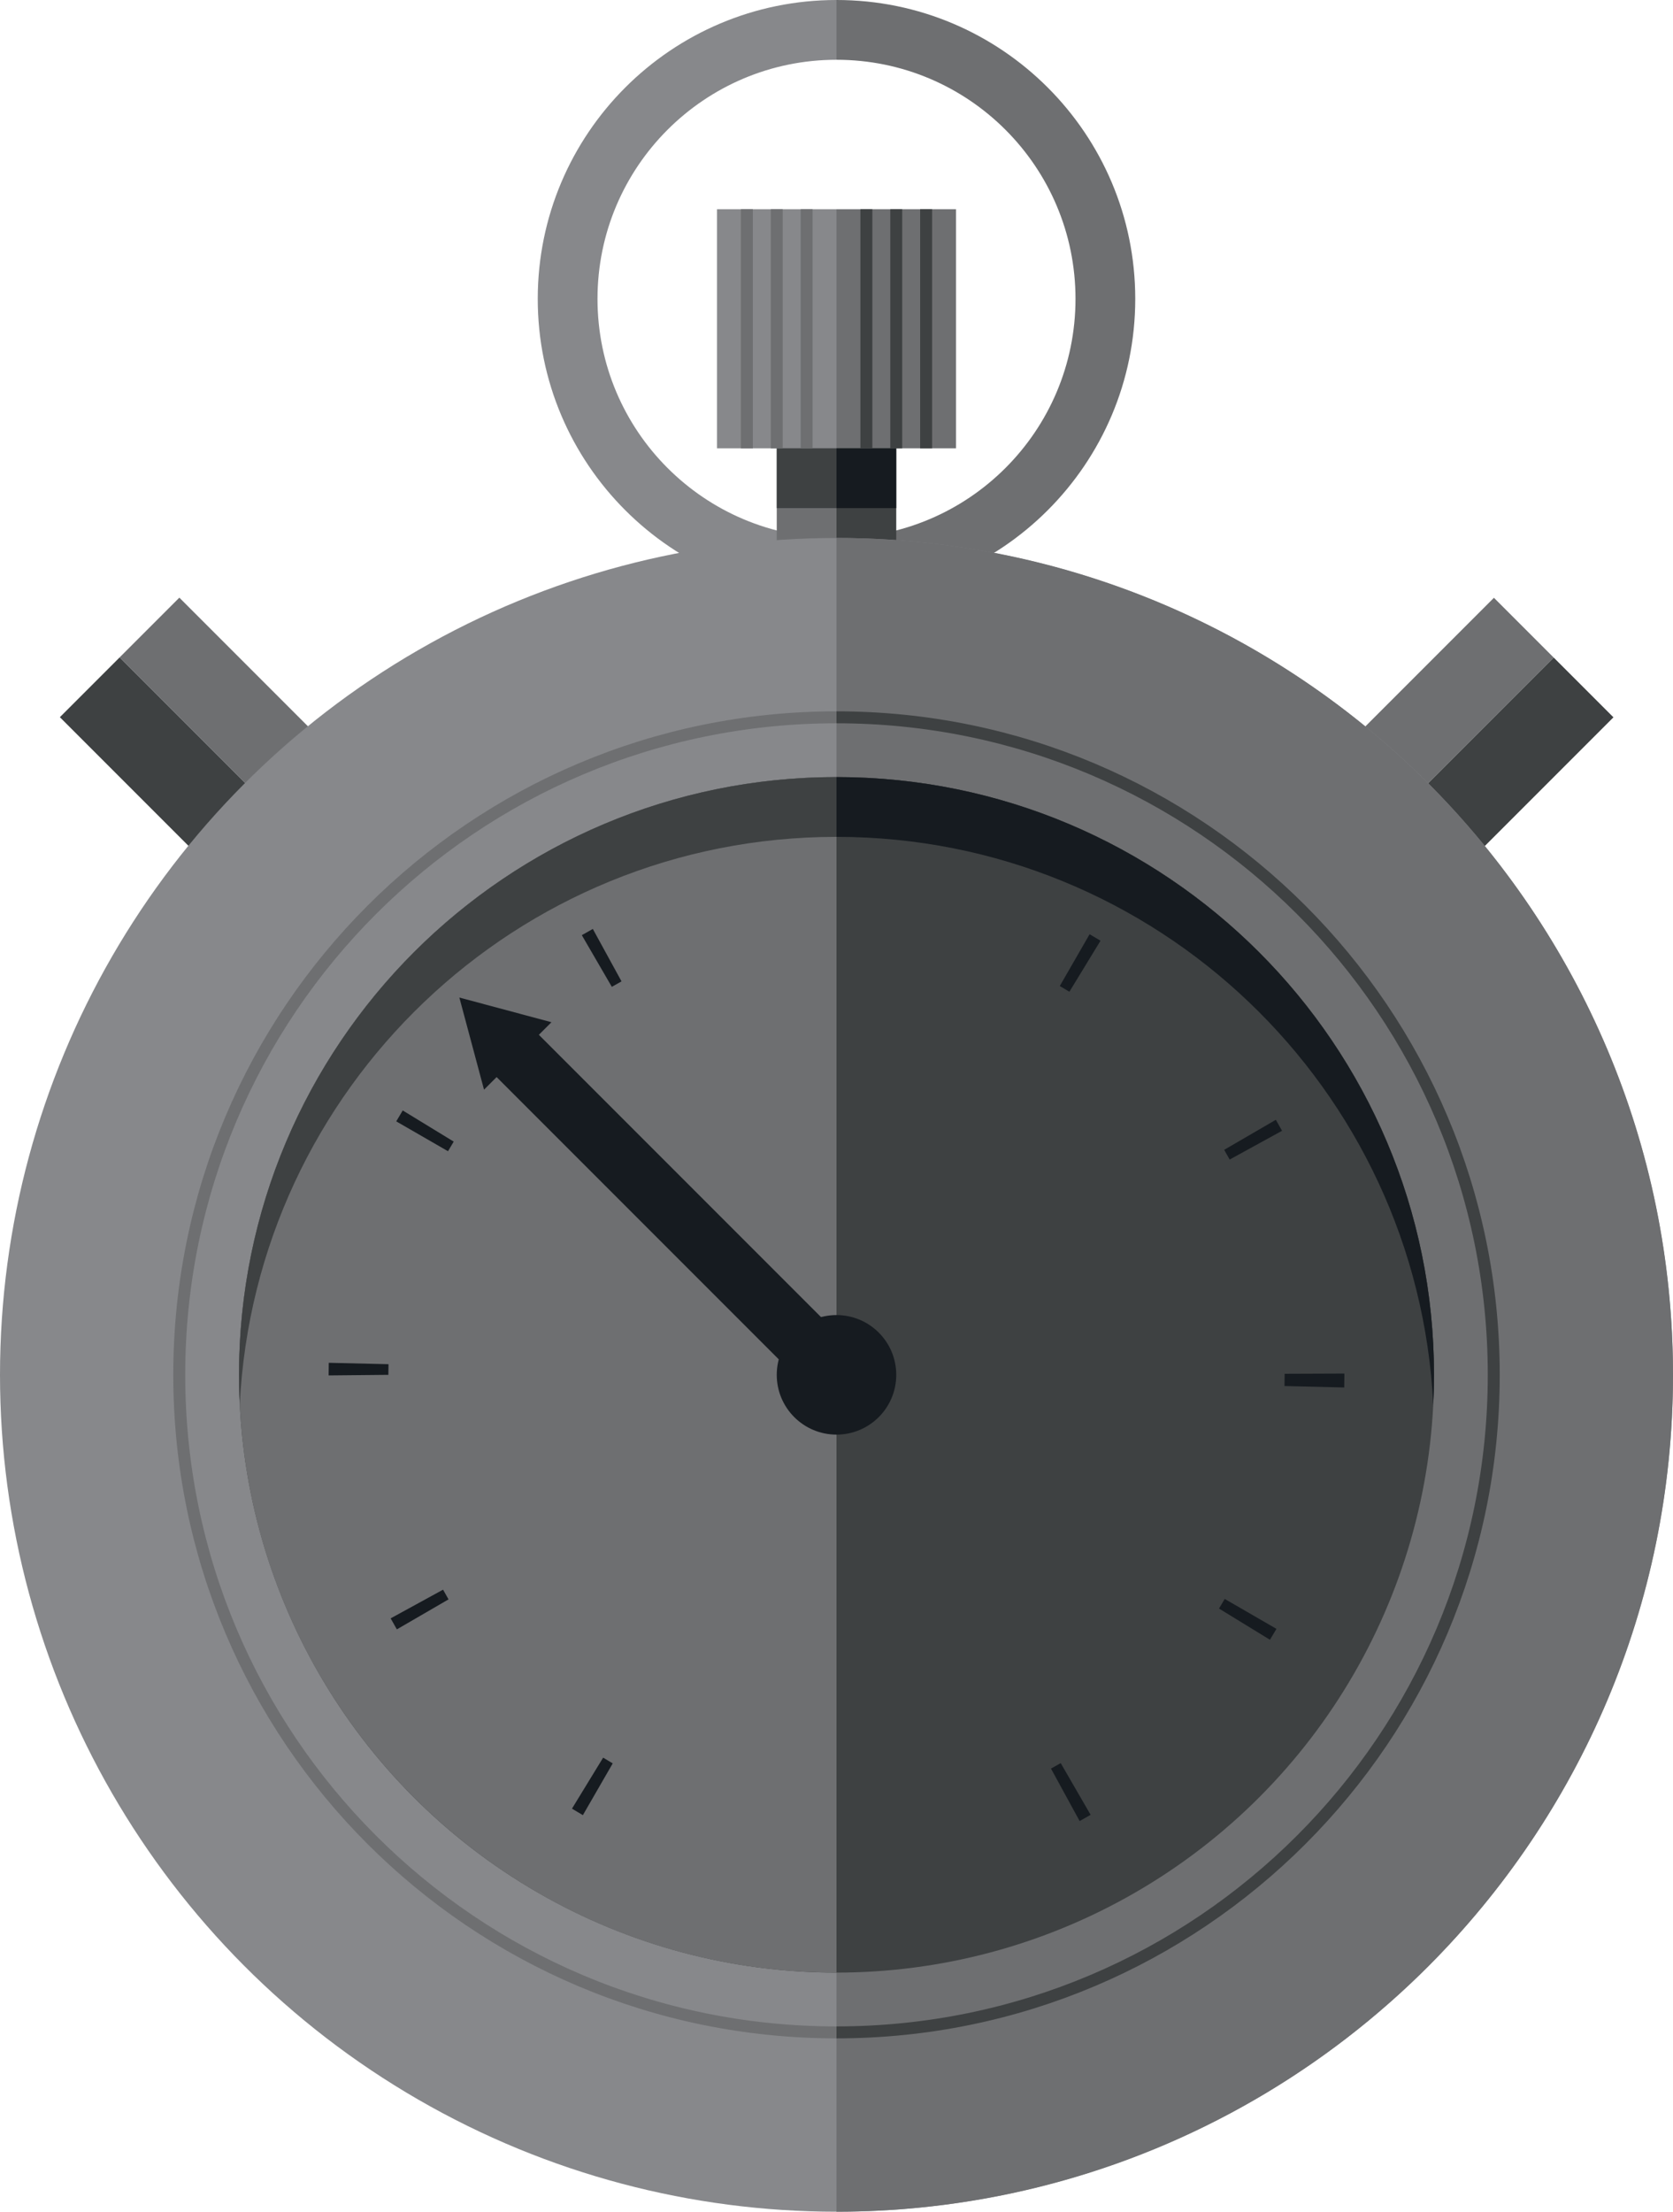 <svg xmlns="http://www.w3.org/2000/svg" width="280" height="370"><rect x="122.218" y="152.929" transform="matrix(-.707 .707 -.707 -.707 454.558 131.716)" fill="#6E6F71" width="155.563" height="14.142"/><rect x="132.218" y="162.929" transform="matrix(-.707 .707 -.707 -.707 478.701 141.716)" fill="#3E4142" width="155.563" height="14.142"/><rect x="2.218" y="152.929" transform="matrix(.707 .707 -.707 .707 136.569 -9.706)" fill="#6E6F71" width="155.563" height="14.142"/><rect x="-7.782" y="162.929" transform="matrix(.707 .707 -.707 .707 140.711 .294)" fill="#3E4142" width="155.563" height="14.142"/><path fill="#87888B" d="M140 90c-22.091 0-40-17.909-40-40s17.909-40 40-40v-10c-27.614 0-50 22.386-50 50s22.386 50 50 50v-10z"/><path fill="#6E6F71" d="M140 90c22.091 0 40-17.909 40-40s-17.909-40-40-40v-10c27.614 0 50 22.386 50 50s-22.386 50-50 50v-10z"/><rect x="130" y="65" fill="#6E6F71" width="10" height="35"/><rect x="140" y="65" fill="#3E4142" width="10" height="35"/><circle fill="#87888B" cx="140" cy="230" r="140"/><path fill="#6E6F71" d="M140 90v280c77.32 0 140-62.68 140-140s-62.68-140-140-140z"/><circle fill="#3E4142" cx="140" cy="230" r="100"/><path fill="#6E6F71" d="M40 230c0 55.229 44.771 100 100 100v-200c-55.229 0-100 44.771-100 100z"/><path fill="#3E4142" d="M140 140c53.552 0 97.27 42.095 99.875 95 .082-1.656.125-3.323.125-5 0-55.229-44.771-100-100-100s-100 44.771-100 100c0 1.677.043 3.344.125 5 2.605-52.905 46.323-95 99.875-95z"/><path stroke="#6E6F71" stroke-width="2" stroke-miterlimit="10" d="M140 340c-60.751 0-110-49.249-110-110s49.249-110 110-110" fill="none"/><path stroke="#3E4142" stroke-width="2" stroke-miterlimit="10" d="M140 340c60.751 0 110-49.249 110-110s-49.249-110-110-110" fill="none"/><circle fill="#161B20" cx="140" cy="230" r="10"/><path fill="#161B20" d="M140 130v10c53.552 0 97.27 42.095 99.875 95 .082-1.656.125-3.323.125-5 0-55.229-44.771-100-100-100z"/><line stroke="#161B20" stroke-width="10" stroke-miterlimit="10" x1="140" y1="230" x2="85" y2="175" fill="none"/><polygon fill="#161B20" points="92.292,171.009 76.881,166.881 81.009,182.292"/><path fill="#161B20" d="M180.692 304.644l-4.796-8.775c.547-.299 1.089-.604 1.628-.916l5.009 8.655c-.609.353-1.222.698-1.841 1.036zm-83.14-.986c-.614-.354-1.222-.716-1.826-1.085l5.216-8.532c.532.325 1.069.644 1.609.956l-4.999 8.661zm114.993-29.339l-8.529-5.222c.326-.532.645-1.068.958-1.609l8.657 5.006c-.354.613-.716 1.221-1.086 1.825zm-146.126-1.739c-.354-.609-.7-1.224-1.039-1.843l8.773-4.799c.299.546.604 1.087.915 1.625l-8.649 5.017zm158.555-40.462l-9.997-.247c.015-.622.023-1.245.023-1.871v-.176l10-.038v.214c0 .708-.009 1.414-.026 2.118zm-169.974-2.02v-.098c0-.673.008-1.345.024-2.015l9.997.236c-.014.591-.021 1.185-.021 1.779l-10 .098zm150.802-36.115c-.3-.546-.605-1.088-.918-1.625l8.645-5.026c.354.609.7 1.222 1.04 1.84l-8.767 4.811zm-130.822-1.392l-8.663-4.995c.354-.614.715-1.223 1.084-1.827l8.534 5.213c-.325.532-.643 1.069-.955 1.609zm103.999-26.68c-.532-.325-1.069-.643-1.61-.954l4.991-8.666c.614.354 1.223.714 1.827 1.083l-5.208 8.537zm-76.581-.819l-5.023-8.646c.61-.354 1.224-.701 1.843-1.041l4.803 8.771c-.545.299-1.086.604-1.623.916z"/><rect x="120" y="35" fill="#87888B" width="20" height="40"/><rect x="140" y="35" fill="#6E6F71" width="20" height="40"/><rect x="130" y="75" fill="#3E4142" width="10" height="10"/><rect x="140" y="75" fill="#161B20" width="10" height="10"/><line stroke="#6E6F71" stroke-width="2" stroke-miterlimit="10" x1="130" y1="35" x2="130" y2="75" fill="none"/><line stroke="#6E6F71" stroke-width="2" stroke-miterlimit="10" x1="125" y1="35" x2="125" y2="75" fill="none"/><line stroke="#6E6F71" stroke-width="2" stroke-miterlimit="10" x1="135" y1="35" x2="135" y2="75" fill="none"/><line stroke="#3E4142" stroke-width="2" stroke-miterlimit="10" x1="145" y1="35" x2="145" y2="75" fill="none"/><line stroke="#3E4142" stroke-width="2" stroke-miterlimit="10" x1="150" y1="35" x2="150" y2="75" fill="none"/><line stroke="#3E4142" stroke-width="2" stroke-miterlimit="10" x1="155" y1="35" x2="155" y2="75" fill="none"/></svg>